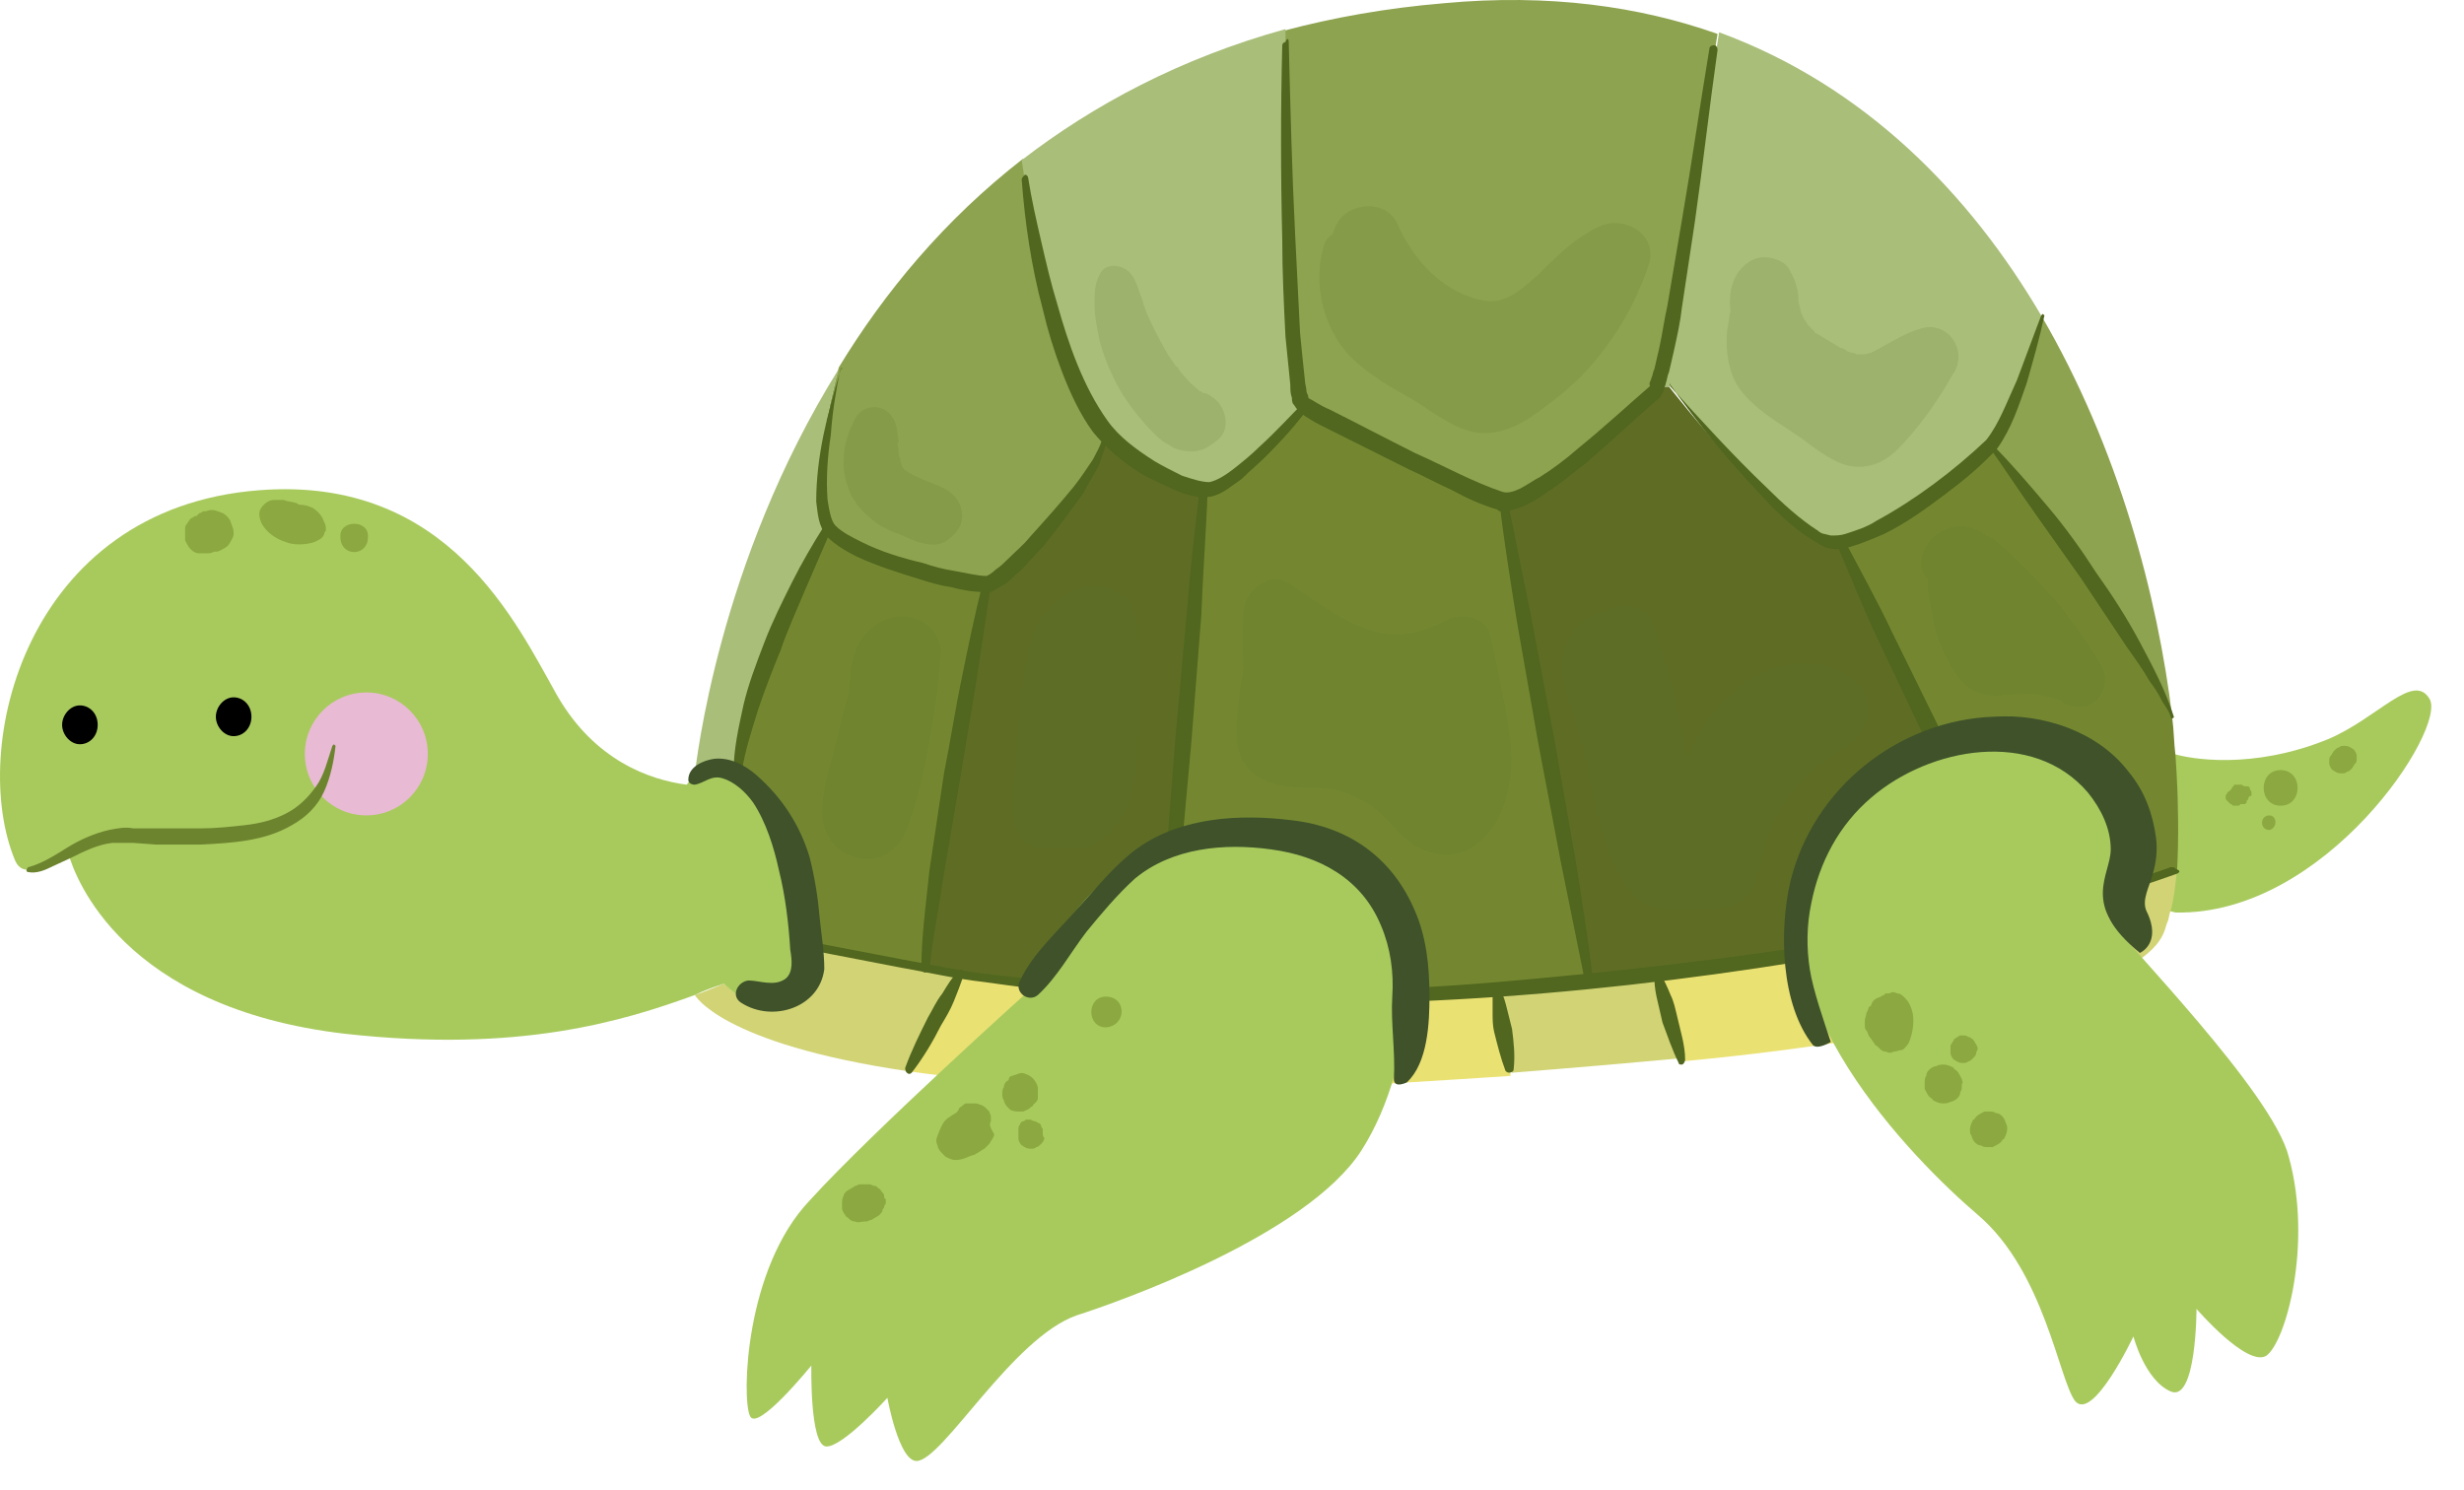 <svg width="43" height="26" viewBox="0 0 43 26" fill="none" xmlns="http://www.w3.org/2000/svg">
<path d="M42.399 12.199C42.709 12.707 40.591 15.983 37.965 15.927L37.852 15.899C37.908 15.701 37.937 15.447 37.965 15.164C38.021 14.628 38.021 13.95 37.937 13.159C38.219 13.244 39.292 13.442 40.619 12.905C41.495 12.538 42.116 11.719 42.399 12.199Z" fill="#A8CA5D"/>
<path d="M36.073 15.729L36.864 17C36.412 17.226 35.734 17.452 34.718 17.677L34.266 16.124C34.576 16.068 34.887 15.983 35.169 15.927C35.508 15.87 35.819 15.814 36.073 15.729Z" fill="#EAE173"/>
<path d="M32.458 18.017L32.486 18.129C31.611 18.271 30.566 18.412 29.352 18.525L28.928 17.056V17C30.001 16.887 30.99 16.746 31.865 16.605L32.458 18.017Z" fill="#EAE173"/>
<path d="M26.359 18.666V18.779C25.031 18.864 23.845 18.948 22.772 18.977L22.659 17.452V17.423C23.732 17.423 24.89 17.367 26.133 17.282V17.311L26.359 18.666Z" fill="#EAE173"/>
<path d="M19.778 17.311L19.581 18.977C18.027 18.948 16.813 18.836 15.825 18.694L16.729 17C17.576 17.113 18.592 17.254 19.778 17.311Z" fill="#EAE173"/>
<path d="M37.993 15.164C37.965 15.447 37.937 15.701 37.88 15.898C37.852 15.955 37.852 16.04 37.824 16.096C37.767 16.209 37.796 16.576 36.892 17L36.101 15.729C37.372 15.418 37.993 15.164 37.993 15.164Z" fill="#D1D375"/>
<path d="M34.294 16.125L34.746 17.678C34.124 17.819 33.39 17.96 32.487 18.101L32.458 17.988L31.837 16.548C32.769 16.435 33.588 16.294 34.294 16.125Z" fill="#D1D375"/>
<path d="M26.358 18.666L26.132 17.282V17.254C26.302 17.226 26.471 17.226 26.641 17.198C27.008 17.169 27.375 17.141 27.742 17.085C28.137 17.028 28.533 17 28.928 16.943V17L29.352 18.468C28.448 18.553 27.46 18.638 26.387 18.723L26.358 18.666Z" fill="#D1D375"/>
<path d="M22.659 17.424L22.772 18.948C21.586 18.977 20.541 19.005 19.609 18.977L19.806 17.311C19.976 17.311 20.145 17.339 20.343 17.339C21.021 17.395 21.811 17.395 22.659 17.424Z" fill="#D1D375"/>
<path d="M16.136 16.915C16.333 16.944 16.531 16.972 16.729 17L15.825 18.694C12.577 18.214 12.126 17.367 12.126 17.367C12.295 17.311 12.493 17.226 12.634 17.169C12.634 17.169 13.312 17.875 14.018 17.424C14.159 17.339 14.187 16.972 14.13 16.492C14.13 16.492 14.836 16.689 16.136 16.915Z" fill="#D1D375"/>
<path d="M32.147 9.488C32.147 9.488 34.717 14.966 35.197 15.927C34.915 15.983 34.633 16.039 34.294 16.124C33.588 16.265 32.769 16.407 31.837 16.548C30.961 16.689 30.001 16.83 28.9 16.943C28.533 17 28.137 17.028 27.714 17.084C27.29 14.543 26.217 8.697 26.217 8.697C26.725 8.838 28.646 6.946 28.9 6.777L28.928 6.749H29.126C29.126 6.749 31.187 9.375 31.922 9.488C31.978 9.488 32.063 9.488 32.147 9.488Z" fill="#5F6D24"/>
<path d="M20.287 17.339C20.117 17.339 19.948 17.311 19.75 17.311C18.564 17.226 17.547 17.113 16.729 17C16.503 16.972 16.305 16.943 16.136 16.915C16.136 15.87 17.209 10.194 17.209 10.194C17.519 10.138 19.383 8.104 19.242 7.54C19.637 8.02 20.541 8.584 21.021 8.556C21.021 8.556 20.4 15.899 20.315 17.311L20.287 17.339Z" fill="#5F6D24"/>
<path d="M37.965 13.187C38.022 13.978 38.022 14.656 37.993 15.192C37.993 15.192 37.4 15.418 36.073 15.757C35.819 15.814 35.508 15.898 35.198 15.955C34.718 14.966 32.148 9.516 32.148 9.516C32.938 9.403 34.407 8.217 34.746 7.793C34.746 7.793 36.92 10.448 37.88 12.425C37.909 12.453 37.909 12.509 37.909 12.538C37.937 12.735 37.937 12.961 37.965 13.187Z" fill="#748730"/>
<path d="M27.742 17.113C27.375 17.141 27.008 17.198 26.641 17.226C26.471 17.254 26.302 17.254 26.132 17.282C24.89 17.367 23.732 17.424 22.659 17.424C21.812 17.424 21.021 17.395 20.287 17.367V17.311C20.371 15.899 20.993 8.556 20.993 8.556C21.529 8.556 22.744 7.06 22.744 7.06C23.082 7.285 25.709 8.613 26.217 8.726C26.245 8.726 27.318 14.571 27.742 17.113Z" fill="#748730"/>
<path d="M14.441 9.234C14.837 9.742 16.898 10.251 17.209 10.194C17.209 10.194 16.136 15.899 16.136 16.915C14.837 16.689 14.131 16.491 14.131 16.491C14.018 15.701 13.707 14.599 13.227 13.893C13.086 13.696 12.973 13.555 12.86 13.47C12.973 11.917 14.441 9.234 14.441 9.234Z" fill="#748730"/>
<path d="M37.908 12.51C37.908 12.482 37.88 12.425 37.88 12.397C36.92 10.42 34.745 7.766 34.745 7.766C35.141 7.314 35.621 5.506 35.621 5.506C36.976 7.822 37.654 10.42 37.908 12.51Z" fill="#8DA34F"/>
<path d="M29.973 0.592C29.691 2.259 29.183 6.353 28.928 6.777L28.9 6.805C28.674 7.003 26.726 8.867 26.217 8.726C25.709 8.613 23.055 7.285 22.744 7.059C22.433 6.833 22.405 0.705 22.405 0.536C23.252 0.31 24.184 0.141 25.201 0.056C27.036 -0.114 28.618 0.112 29.973 0.592Z" fill="#8DA34F"/>
<path d="M19.242 7.511C19.412 8.104 17.548 10.109 17.209 10.166C16.898 10.222 14.837 9.714 14.441 9.206C14.046 8.726 14.583 6.579 14.639 6.41C15.43 5.111 16.475 3.84 17.858 2.767C17.858 2.908 18.254 6.269 19.242 7.511Z" fill="#8DA34F"/>
<path d="M35.621 5.506C35.621 5.506 35.113 7.314 34.745 7.766C34.407 8.161 32.938 9.375 32.147 9.488C32.063 9.488 32.006 9.488 31.95 9.488C31.215 9.375 29.154 6.749 29.154 6.749H28.956C29.21 6.325 29.719 2.259 30.001 0.564C32.543 1.496 34.378 3.388 35.621 5.506Z" fill="#A9BE79"/>
<path d="M22.433 0.508C22.433 0.677 22.461 6.805 22.772 7.031C22.772 7.031 21.558 8.5 21.021 8.528C20.541 8.528 19.637 7.991 19.242 7.511C18.254 6.297 17.858 2.908 17.83 2.795C19.073 1.835 20.598 1.016 22.433 0.508Z" fill="#A9BE79"/>
<path d="M14.441 9.234C14.441 9.234 12.973 11.916 12.86 13.47C12.521 13.216 12.267 13.357 12.126 13.498C12.154 13.329 12.521 9.827 14.639 6.438C14.582 6.579 14.046 8.725 14.441 9.234Z" fill="#A9BE79"/>
<path d="M14.13 16.491C14.187 16.971 14.159 17.338 14.018 17.423C13.283 17.875 12.634 17.169 12.634 17.169C12.464 17.226 12.295 17.282 12.126 17.367C10.883 17.819 9.076 18.383 6.026 18.044C2.129 17.593 1.31 15.305 1.197 14.91C0.745 15.136 0.406 15.334 0.265 15.023C-0.554 13.074 0.434 8.867 4.529 8.556C7.833 8.302 9.019 10.9 9.725 12.142C10.375 13.272 11.335 13.611 11.984 13.696C11.984 13.696 12.041 13.611 12.126 13.526C12.267 13.385 12.521 13.244 12.86 13.498C12.973 13.583 13.114 13.724 13.227 13.921C13.707 14.599 14.046 15.701 14.13 16.491Z" fill="#A8CA5D"/>
<path d="M37.993 15.249C36.101 15.927 34.125 16.322 32.148 16.661C30.171 17 28.194 17.254 26.189 17.395C24.184 17.536 22.179 17.564 20.174 17.451C19.186 17.395 18.169 17.282 17.181 17.141C16.672 17.084 16.192 16.971 15.712 16.887L14.244 16.604C14.216 16.604 14.187 16.548 14.187 16.52C14.187 16.491 14.216 16.463 14.272 16.463L15.741 16.745C16.221 16.83 16.729 16.943 17.209 17C18.197 17.113 19.186 17.197 20.174 17.254C22.151 17.338 24.156 17.31 26.133 17.141C28.11 16.971 30.115 16.745 32.063 16.435C33.051 16.294 34.04 16.096 35 15.898C35.96 15.7 36.949 15.475 37.88 15.136C37.909 15.136 37.965 15.136 37.965 15.164C38.05 15.192 38.05 15.22 37.993 15.249Z" fill="#51661E"/>
<path d="M16.814 17.028C16.757 17.198 16.701 17.339 16.644 17.48C16.588 17.621 16.503 17.762 16.418 17.904C16.277 18.186 16.108 18.468 15.91 18.723C15.882 18.751 15.853 18.751 15.825 18.723C15.797 18.694 15.797 18.666 15.797 18.638C15.91 18.327 16.051 18.045 16.192 17.762C16.277 17.621 16.334 17.48 16.446 17.339C16.531 17.198 16.616 17.056 16.729 16.944C16.757 16.915 16.785 16.915 16.814 16.944C16.814 16.972 16.814 17 16.814 17.028Z" fill="#51661E"/>
<path d="M19.835 17.338C19.863 17.48 19.835 17.621 19.835 17.762C19.835 17.903 19.807 18.044 19.807 18.186C19.779 18.327 19.779 18.468 19.75 18.609C19.722 18.75 19.694 18.892 19.637 19.005C19.609 19.033 19.581 19.061 19.553 19.033C19.524 19.033 19.524 19.005 19.524 18.977V18.948C19.524 18.807 19.524 18.666 19.524 18.525C19.524 18.383 19.553 18.242 19.553 18.101C19.581 17.96 19.581 17.819 19.609 17.677C19.637 17.536 19.666 17.395 19.722 17.282C19.722 17.254 19.779 17.226 19.807 17.226C19.807 17.282 19.835 17.31 19.835 17.338Z" fill="#51661E"/>
<path d="M22.744 17.423C22.772 17.536 22.8 17.677 22.828 17.819C22.857 17.96 22.857 18.073 22.857 18.214C22.857 18.468 22.885 18.722 22.828 19.005C22.828 19.033 22.8 19.061 22.744 19.061C22.715 19.061 22.687 19.033 22.687 19.005C22.603 18.75 22.574 18.496 22.574 18.242C22.574 18.101 22.574 17.988 22.574 17.847C22.574 17.706 22.574 17.593 22.603 17.451C22.603 17.423 22.659 17.395 22.687 17.395C22.715 17.367 22.715 17.395 22.744 17.423Z" fill="#51661E"/>
<path d="M26.189 17.282C26.246 17.395 26.274 17.508 26.302 17.621C26.33 17.734 26.359 17.847 26.387 17.96C26.415 18.186 26.443 18.412 26.415 18.666C26.415 18.694 26.387 18.722 26.33 18.722C26.302 18.722 26.274 18.694 26.274 18.694C26.189 18.468 26.133 18.242 26.076 18.016C26.048 17.903 26.048 17.79 26.048 17.677C26.048 17.564 26.048 17.452 26.048 17.31C26.048 17.282 26.076 17.254 26.133 17.254C26.161 17.226 26.189 17.254 26.189 17.282Z" fill="#51661E"/>
<path d="M28.985 17C29.041 17.113 29.098 17.226 29.154 17.367C29.211 17.48 29.239 17.621 29.267 17.734C29.324 17.988 29.408 18.242 29.408 18.496C29.408 18.525 29.38 18.581 29.352 18.581C29.324 18.581 29.295 18.581 29.295 18.553C29.183 18.327 29.098 18.073 29.013 17.847C28.985 17.734 28.956 17.593 28.928 17.48C28.9 17.367 28.872 17.226 28.872 17.084C28.872 17.056 28.9 17 28.928 17C28.956 16.971 28.956 16.971 28.985 17Z" fill="#51661E"/>
<path d="M31.865 16.463C31.95 16.576 32.006 16.689 32.091 16.83C32.148 16.943 32.204 17.085 32.261 17.198C32.373 17.452 32.458 17.706 32.515 17.988C32.515 18.017 32.486 18.073 32.458 18.073C32.43 18.073 32.402 18.073 32.402 18.045C32.232 17.819 32.119 17.565 32.006 17.311C31.95 17.198 31.893 17.056 31.865 16.915C31.809 16.774 31.78 16.661 31.752 16.52C31.752 16.491 31.78 16.435 31.809 16.435C31.837 16.435 31.837 16.435 31.865 16.463Z" fill="#51661E"/>
<path d="M34.35 16.124C34.407 16.237 34.463 16.35 34.52 16.491C34.576 16.605 34.605 16.746 34.633 16.887C34.689 17.141 34.774 17.395 34.774 17.678V17.706C34.774 17.734 34.718 17.762 34.689 17.762C34.661 17.762 34.633 17.734 34.633 17.706V17.734C34.492 17.48 34.407 17.226 34.35 16.972C34.322 16.83 34.294 16.718 34.266 16.576C34.237 16.435 34.209 16.322 34.209 16.181V16.153C34.209 16.124 34.266 16.096 34.294 16.096C34.35 16.096 34.35 16.096 34.35 16.124Z" fill="#51661E"/>
<path d="M36.129 15.701C36.214 15.785 36.299 15.898 36.383 15.983C36.468 16.068 36.525 16.181 36.609 16.294C36.751 16.52 36.864 16.717 36.948 16.971C36.948 17 36.948 17.056 36.892 17.056C36.864 17.056 36.835 17.056 36.807 17.028C36.638 16.858 36.468 16.633 36.355 16.435C36.299 16.322 36.214 16.209 36.158 16.096C36.101 15.983 36.045 15.87 36.016 15.757C36.016 15.729 36.016 15.672 36.073 15.672C36.101 15.672 36.101 15.672 36.129 15.701Z" fill="#51661E"/>
<path d="M22.49 0.734C22.518 1.863 22.546 2.993 22.603 4.122C22.631 4.687 22.659 5.252 22.688 5.817C22.716 6.099 22.744 6.382 22.772 6.636C22.772 6.692 22.8 6.777 22.8 6.833C22.8 6.862 22.829 6.89 22.829 6.918C22.829 6.946 22.857 6.975 22.829 6.946C22.942 7.003 23.055 7.088 23.196 7.144C23.704 7.398 24.184 7.652 24.693 7.907C25.201 8.132 25.709 8.415 26.218 8.584C26.302 8.613 26.415 8.584 26.528 8.528C26.641 8.471 26.754 8.387 26.867 8.33C27.093 8.189 27.319 8.02 27.545 7.822C27.997 7.455 28.392 7.088 28.816 6.72C28.759 6.777 28.816 6.72 28.787 6.72V6.692C28.787 6.664 28.816 6.636 28.816 6.608C28.844 6.551 28.844 6.495 28.872 6.438L28.957 6.071C29.013 5.817 29.041 5.591 29.098 5.337L29.352 3.84C29.522 2.852 29.663 1.863 29.832 0.847C29.832 0.818 29.86 0.79 29.917 0.79C29.945 0.79 29.973 0.818 29.973 0.875C29.832 1.863 29.719 2.88 29.578 3.868L29.352 5.365C29.324 5.619 29.267 5.873 29.211 6.127C29.183 6.24 29.154 6.382 29.126 6.495C29.098 6.551 29.098 6.608 29.07 6.692C29.07 6.72 29.041 6.749 29.041 6.805L29.013 6.862C28.985 6.89 29.013 6.89 28.957 6.946C28.533 7.314 28.11 7.709 27.686 8.076C27.46 8.245 27.234 8.443 27.008 8.584C26.895 8.669 26.754 8.754 26.641 8.81C26.585 8.838 26.5 8.867 26.415 8.895C26.387 8.895 26.331 8.923 26.274 8.923C26.246 8.923 26.218 8.923 26.189 8.923C26.161 8.923 26.161 8.923 26.133 8.895C25.85 8.81 25.596 8.697 25.342 8.556C25.088 8.443 24.834 8.302 24.58 8.189C24.071 7.935 23.563 7.681 23.055 7.426C22.942 7.37 22.8 7.285 22.688 7.201C22.603 7.116 22.603 7.088 22.575 7.059C22.546 7.031 22.546 6.975 22.546 6.946C22.518 6.862 22.518 6.805 22.518 6.72C22.49 6.438 22.462 6.156 22.433 5.873C22.405 5.308 22.377 4.744 22.377 4.179C22.349 3.049 22.349 1.92 22.377 0.79C22.377 0.762 22.405 0.734 22.433 0.734C22.462 0.649 22.49 0.677 22.49 0.734Z" fill="#51661E"/>
<path d="M29.154 6.749C29.691 7.342 30.256 7.963 30.82 8.5C31.103 8.782 31.413 9.064 31.724 9.262C31.752 9.29 31.809 9.319 31.837 9.319L31.95 9.347C32.035 9.347 32.12 9.347 32.204 9.319C32.374 9.262 32.571 9.206 32.741 9.093C33.419 8.726 34.096 8.217 34.661 7.681C34.887 7.398 35.028 7.003 35.198 6.636C35.339 6.269 35.48 5.873 35.621 5.506L35.65 5.478L35.678 5.506C35.593 5.902 35.48 6.297 35.367 6.692C35.226 7.088 35.113 7.455 34.859 7.822C34.576 8.133 34.266 8.387 33.927 8.641C33.588 8.895 33.277 9.121 32.882 9.319C32.684 9.403 32.487 9.488 32.289 9.545C32.176 9.573 32.063 9.601 31.95 9.573C31.894 9.573 31.837 9.545 31.781 9.516C31.724 9.488 31.696 9.46 31.64 9.432C31.272 9.206 30.99 8.923 30.707 8.613C30.143 8.02 29.634 7.398 29.154 6.721V6.692C29.126 6.721 29.154 6.721 29.154 6.749Z" fill="#51661E"/>
<path d="M17.943 3.106C18 3.473 18.084 3.84 18.169 4.207C18.254 4.574 18.338 4.941 18.451 5.309C18.649 6.014 18.903 6.749 19.327 7.342C19.525 7.624 19.835 7.85 20.146 8.048C20.287 8.132 20.456 8.217 20.626 8.302C20.795 8.358 20.965 8.415 21.106 8.415C21.247 8.387 21.417 8.274 21.558 8.161C21.699 8.048 21.84 7.935 21.982 7.794C22.264 7.539 22.518 7.257 22.772 7.003C22.8 6.975 22.829 6.975 22.857 7.003C22.885 7.031 22.885 7.059 22.857 7.088C22.631 7.398 22.377 7.681 22.094 7.963C21.953 8.104 21.812 8.217 21.671 8.358C21.501 8.471 21.36 8.613 21.134 8.669C20.88 8.697 20.711 8.641 20.513 8.556C20.315 8.471 20.146 8.387 19.976 8.302C19.638 8.104 19.327 7.85 19.073 7.539C18.847 7.229 18.677 6.862 18.536 6.495C18.395 6.127 18.282 5.76 18.197 5.393C18 4.659 17.887 3.897 17.83 3.134C17.83 3.106 17.858 3.078 17.887 3.049C17.915 3.049 17.943 3.078 17.943 3.106Z" fill="#51661E"/>
<path d="M14.668 6.438C14.583 6.834 14.526 7.201 14.498 7.596C14.442 7.963 14.413 8.359 14.442 8.726C14.47 8.895 14.498 9.093 14.583 9.178C14.696 9.291 14.865 9.375 15.035 9.46C15.373 9.629 15.741 9.742 16.108 9.827C16.277 9.884 16.475 9.94 16.672 9.968C16.842 9.997 17.068 10.053 17.209 10.053C17.237 10.053 17.322 9.997 17.378 9.94C17.463 9.884 17.52 9.827 17.576 9.771C17.717 9.629 17.859 9.516 17.971 9.375C18.226 9.093 18.48 8.81 18.734 8.5C18.847 8.359 18.96 8.189 19.073 8.02C19.158 7.85 19.271 7.681 19.242 7.511C19.242 7.511 19.242 7.483 19.271 7.483C19.271 7.483 19.299 7.483 19.299 7.511C19.355 7.709 19.242 7.907 19.186 8.104C19.101 8.274 18.988 8.443 18.903 8.613C18.677 8.923 18.452 9.234 18.198 9.545C18.056 9.686 17.943 9.827 17.802 9.968C17.717 10.025 17.661 10.11 17.576 10.166C17.548 10.194 17.491 10.223 17.435 10.251C17.407 10.279 17.378 10.279 17.35 10.307C17.294 10.335 17.265 10.335 17.237 10.335C17.011 10.335 16.814 10.307 16.616 10.251C16.418 10.223 16.221 10.166 16.051 10.11C15.684 9.997 15.317 9.884 14.95 9.714C14.78 9.629 14.583 9.516 14.442 9.375C14.272 9.178 14.272 8.952 14.244 8.754C14.244 7.963 14.442 7.201 14.668 6.467C14.668 6.438 14.668 6.438 14.696 6.438C14.724 6.438 14.668 6.41 14.668 6.438Z" fill="#51661E"/>
<path d="M17.294 10.194C17.209 10.759 17.124 11.324 17.039 11.889L16.757 13.583L16.474 15.249C16.39 15.814 16.277 16.379 16.22 16.915C16.22 16.943 16.192 16.972 16.136 16.972C16.107 16.972 16.079 16.943 16.079 16.915C16.079 16.322 16.164 15.757 16.22 15.193C16.305 14.628 16.39 14.063 16.474 13.498C16.587 12.933 16.672 12.369 16.785 11.832C16.898 11.267 17.011 10.731 17.152 10.166C17.152 10.138 17.209 10.109 17.237 10.109C17.265 10.109 17.294 10.166 17.294 10.194Z" fill="#51661E"/>
<path d="M21.078 8.528C21.049 9.262 20.993 9.996 20.965 10.73L20.795 12.905L20.597 15.079C20.541 15.813 20.456 16.548 20.372 17.254C20.372 17.282 20.343 17.31 20.287 17.31C20.259 17.31 20.23 17.282 20.23 17.254C20.259 16.52 20.315 15.785 20.343 15.051L20.513 12.877L20.71 10.702C20.767 9.968 20.852 9.234 20.936 8.528C20.936 8.499 20.965 8.471 21.021 8.471C21.049 8.471 21.078 8.499 21.078 8.528Z" fill="#51661E"/>
<path d="M26.302 8.697C26.443 9.403 26.584 10.081 26.725 10.787L27.121 12.877L27.488 14.966C27.601 15.672 27.714 16.378 27.799 17.084C27.799 17.113 27.77 17.169 27.742 17.169C27.714 17.169 27.686 17.141 27.657 17.113C27.516 16.407 27.375 15.729 27.234 15.023L26.838 12.933L26.471 10.843C26.358 10.137 26.245 9.431 26.161 8.725C26.161 8.697 26.189 8.641 26.217 8.641C26.274 8.641 26.302 8.669 26.302 8.697Z" fill="#51661E"/>
<path d="M32.204 9.46C32.487 9.996 32.769 10.505 33.023 11.041L33.814 12.651C34.068 13.188 34.322 13.724 34.548 14.261C34.802 14.797 35.028 15.362 35.254 15.899C35.282 15.927 35.254 15.983 35.226 15.983C35.198 15.983 35.169 15.983 35.141 15.955C34.859 15.418 34.577 14.91 34.322 14.374C34.068 13.837 33.814 13.3 33.532 12.764L32.769 11.154C32.515 10.618 32.289 10.053 32.063 9.516C32.035 9.488 32.063 9.432 32.091 9.432C32.148 9.432 32.176 9.432 32.204 9.46Z" fill="#51661E"/>
<path d="M14.498 9.262L14.046 10.307C13.905 10.646 13.735 11.013 13.622 11.352C13.481 11.691 13.34 12.058 13.227 12.396C13.114 12.764 13.001 13.102 12.945 13.47C12.945 13.498 12.916 13.526 12.86 13.526C12.832 13.526 12.803 13.498 12.803 13.47C12.803 13.074 12.888 12.707 12.973 12.312C13.058 11.945 13.199 11.578 13.34 11.21C13.481 10.843 13.651 10.504 13.82 10.166C13.99 9.827 14.187 9.488 14.385 9.177C14.413 9.149 14.441 9.149 14.47 9.149C14.498 9.177 14.498 9.234 14.498 9.262Z" fill="#51661E"/>
<path d="M34.774 7.766C35.113 8.104 35.423 8.472 35.734 8.839C36.045 9.206 36.327 9.601 36.581 9.996C36.864 10.392 37.118 10.787 37.344 11.211C37.57 11.634 37.795 12.058 37.937 12.51C37.937 12.51 37.937 12.538 37.908 12.538C37.908 12.538 37.88 12.538 37.88 12.51C37.852 12.397 37.767 12.312 37.711 12.199C37.654 12.086 37.598 12.002 37.513 11.889C37.4 11.691 37.259 11.493 37.118 11.296L36.327 10.109L35.508 8.952C35.226 8.556 34.971 8.161 34.689 7.766V7.737C34.746 7.737 34.746 7.737 34.774 7.766Z" fill="#51661E"/>
<path d="M7.466 13.159C7.466 12.566 6.986 12.086 6.393 12.086C5.8 12.086 5.32 12.566 5.32 13.159C5.32 13.752 5.8 14.232 6.393 14.232C6.986 14.232 7.466 13.752 7.466 13.159Z" fill="#E8BAD3"/>
<path d="M1.705 12.651C1.705 12.849 1.564 12.99 1.394 12.99C1.225 12.99 1.084 12.82 1.084 12.651C1.084 12.481 1.225 12.312 1.394 12.312C1.564 12.312 1.705 12.453 1.705 12.651Z" fill="black"/>
<path d="M4.388 12.51C4.388 12.707 4.247 12.849 4.077 12.849C3.908 12.849 3.767 12.679 3.767 12.51C3.767 12.34 3.908 12.171 4.077 12.171C4.247 12.171 4.388 12.312 4.388 12.51Z" fill="black"/>
<path d="M17.999 17.254C17.999 17.254 15.232 19.739 14.13 20.953C13.001 22.139 12.944 24.398 13.086 24.709C13.199 25.02 14.159 23.834 14.159 23.834C14.159 23.834 14.13 25.217 14.413 25.246C14.695 25.274 15.486 24.398 15.486 24.398C15.486 24.398 15.684 25.5 15.994 25.5C16.446 25.5 17.66 23.354 18.79 22.958C19.496 22.732 22.8 21.575 23.76 20.078C24.721 18.581 25.059 15.644 23.28 14.882C21.784 14.176 19.242 14.204 17.999 17.254Z" fill="#A8CA5D"/>
<path d="M36.158 13.046C35.028 12.482 32.543 12.679 31.583 15.051C30.623 17.424 33.362 20.219 34.52 21.208C35.678 22.196 35.932 24.088 36.214 24.455C36.525 24.822 37.231 23.326 37.231 23.326C37.231 23.326 37.428 24.088 37.88 24.286C38.332 24.483 38.332 22.846 38.332 22.846C38.332 22.846 39.208 23.862 39.547 23.665C39.885 23.439 40.365 21.716 39.942 20.191C39.66 19.061 37.061 16.435 36.807 16.04C36.581 15.644 37.061 15.334 37.061 14.797C37.118 13.837 36.468 13.216 36.158 13.046Z" fill="#A8CA5D"/>
<path d="M0.491 15.136C0.717 15.079 0.943 14.938 1.168 14.797C1.394 14.656 1.649 14.543 1.903 14.486C2.044 14.458 2.185 14.43 2.326 14.458H2.722C2.976 14.458 3.23 14.458 3.512 14.458C3.767 14.458 4.021 14.43 4.275 14.402C4.529 14.373 4.755 14.317 4.981 14.204C5.207 14.091 5.376 13.922 5.517 13.724C5.659 13.526 5.715 13.272 5.8 13.018L5.828 12.99L5.856 13.018C5.828 13.272 5.772 13.555 5.659 13.809C5.546 14.063 5.348 14.261 5.094 14.402C4.614 14.684 4.049 14.712 3.512 14.741C3.258 14.741 2.976 14.741 2.722 14.741L2.326 14.712C2.185 14.712 2.1 14.712 1.959 14.712C1.705 14.741 1.479 14.854 1.253 14.966L0.886 15.136C0.773 15.193 0.632 15.249 0.491 15.221C0.462 15.221 0.462 15.193 0.462 15.193C0.462 15.164 0.491 15.136 0.491 15.136Z" fill="#6D842F"/>
<path d="M14.3 15.983C14.272 15.644 14.215 15.305 14.13 14.966C13.961 14.402 13.65 13.922 13.198 13.526C13.001 13.357 12.747 13.216 12.464 13.244C12.267 13.272 12.012 13.385 12.012 13.611C12.012 13.667 12.069 13.696 12.125 13.696C12.295 13.667 12.408 13.526 12.605 13.583C12.803 13.639 13.001 13.809 13.142 14.006C13.368 14.345 13.509 14.797 13.594 15.192C13.707 15.644 13.763 16.124 13.791 16.576C13.82 16.746 13.848 16.971 13.707 17.084C13.509 17.226 13.255 17.113 13.057 17.113C12.86 17.141 12.747 17.395 12.944 17.508C13.481 17.847 14.3 17.593 14.385 16.915C14.385 16.604 14.328 16.265 14.3 15.983Z" fill="#3F522A"/>
<path d="M24.692 15.898C24.297 14.966 23.534 14.43 22.546 14.317C21.642 14.204 20.625 14.26 19.863 14.797C19.468 15.079 19.157 15.475 18.818 15.842C18.479 16.237 18.027 16.633 17.802 17.113C17.689 17.31 17.943 17.508 18.112 17.367C18.451 17.056 18.677 16.633 18.959 16.265C19.213 15.955 19.496 15.616 19.807 15.334C20.456 14.797 21.36 14.712 22.179 14.825C23.026 14.938 23.76 15.334 24.099 16.152C24.268 16.548 24.325 16.971 24.297 17.395C24.268 17.847 24.353 18.355 24.325 18.835C24.325 19.005 24.551 18.892 24.551 18.892C24.918 18.553 24.946 17.847 24.946 17.395C24.946 16.858 24.89 16.35 24.692 15.898Z" fill="#3F522A"/>
<path d="M37.626 14.627C37.57 14.204 37.428 13.809 37.146 13.47C36.609 12.764 35.649 12.453 34.802 12.509C33.136 12.566 31.639 13.752 31.244 15.39C31.046 16.237 31.075 17.536 31.639 18.242C31.724 18.327 31.95 18.186 31.95 18.186C31.837 17.847 31.639 17.282 31.583 16.915C31.526 16.548 31.526 16.152 31.611 15.757C31.752 15.051 32.091 14.402 32.656 13.921C33.672 13.046 35.48 12.707 36.44 13.837C36.666 14.119 36.835 14.458 36.835 14.825C36.835 15.277 36.299 15.785 37.344 16.632C37.344 16.632 37.739 16.463 37.457 15.898C37.372 15.7 37.513 15.475 37.57 15.249C37.626 15.051 37.654 14.853 37.626 14.627Z" fill="#3F522A"/>
<path d="M4.049 9.177C4.049 9.149 4.021 9.121 4.021 9.092C3.992 9.036 3.936 8.98 3.879 8.951C3.851 8.951 3.823 8.923 3.795 8.923C3.738 8.895 3.653 8.895 3.597 8.923H3.569C3.54 8.923 3.54 8.923 3.512 8.951C3.484 8.951 3.484 8.951 3.456 8.98L3.427 9.008C3.427 9.008 3.427 9.008 3.399 9.008C3.371 9.036 3.343 9.036 3.315 9.064L3.258 9.149C3.23 9.177 3.23 9.205 3.23 9.234C3.23 9.262 3.23 9.262 3.23 9.29C3.23 9.347 3.23 9.375 3.23 9.431C3.258 9.488 3.286 9.544 3.315 9.573L3.343 9.601C3.371 9.629 3.427 9.657 3.456 9.657C3.484 9.657 3.484 9.657 3.512 9.657C3.54 9.657 3.54 9.657 3.569 9.657C3.569 9.657 3.569 9.657 3.597 9.657H3.625C3.653 9.657 3.682 9.657 3.738 9.629H3.766C3.823 9.629 3.851 9.601 3.908 9.573C3.964 9.544 3.992 9.516 4.021 9.46C4.049 9.403 4.077 9.375 4.077 9.318C4.077 9.29 4.077 9.234 4.049 9.177Z" fill="#8CA840"/>
<path d="M5.659 9.121C5.63 9.008 5.546 8.923 5.461 8.867C5.405 8.839 5.32 8.81 5.235 8.81C5.207 8.81 5.179 8.782 5.179 8.782C5.094 8.754 5.009 8.754 4.953 8.726C4.896 8.726 4.84 8.726 4.783 8.726C4.699 8.726 4.614 8.782 4.557 8.867C4.501 8.951 4.529 9.036 4.557 9.121C4.642 9.29 4.811 9.403 4.981 9.46C5.122 9.516 5.32 9.516 5.489 9.46C5.546 9.432 5.63 9.403 5.659 9.319C5.659 9.29 5.687 9.262 5.687 9.262C5.687 9.206 5.687 9.149 5.659 9.121Z" fill="#8CA840"/>
<path d="M5.941 9.375V9.403C5.969 9.714 6.393 9.714 6.421 9.403V9.375C6.449 9.064 5.913 9.064 5.941 9.375Z" fill="#8CA840"/>
<path d="M17.293 19.569C17.293 19.541 17.293 19.485 17.293 19.485C17.293 19.456 17.265 19.428 17.265 19.4L17.237 19.372L17.209 19.343C17.152 19.287 17.124 19.287 17.039 19.259C17.011 19.259 16.983 19.259 16.954 19.259C16.926 19.259 16.87 19.259 16.87 19.259C16.841 19.259 16.841 19.259 16.813 19.287C16.813 19.287 16.785 19.287 16.785 19.315C16.757 19.315 16.729 19.343 16.729 19.372C16.7 19.4 16.7 19.428 16.672 19.428C16.644 19.456 16.616 19.456 16.587 19.485C16.531 19.513 16.474 19.569 16.446 19.626C16.418 19.682 16.39 19.739 16.361 19.824C16.333 19.88 16.333 19.936 16.361 19.993C16.361 20.021 16.39 20.078 16.418 20.106C16.446 20.134 16.474 20.163 16.503 20.191C16.559 20.219 16.616 20.247 16.672 20.247C16.757 20.247 16.841 20.219 16.898 20.191C16.954 20.163 17.011 20.163 17.039 20.134C17.096 20.106 17.124 20.078 17.18 20.049C17.209 20.021 17.237 19.993 17.265 19.965C17.293 19.908 17.35 19.852 17.35 19.795C17.265 19.654 17.265 19.626 17.293 19.569C17.293 19.598 17.293 19.598 17.293 19.569Z" fill="#8CA840"/>
<path d="M18.112 18.977C18.084 18.864 17.999 18.779 17.915 18.751C17.858 18.722 17.802 18.722 17.745 18.751L17.66 18.779C17.632 18.779 17.604 18.807 17.604 18.835C17.604 18.835 17.604 18.864 17.576 18.864C17.547 18.892 17.519 18.92 17.519 18.977C17.491 19.005 17.491 19.061 17.491 19.09C17.491 19.118 17.491 19.174 17.519 19.203C17.519 19.231 17.547 19.287 17.576 19.316C17.604 19.344 17.604 19.344 17.632 19.372C17.689 19.4 17.745 19.4 17.773 19.4C17.802 19.4 17.83 19.4 17.858 19.4C17.915 19.372 17.943 19.372 17.999 19.316C17.999 19.316 18.027 19.316 18.027 19.287C18.056 19.259 18.056 19.259 18.084 19.231C18.112 19.203 18.112 19.174 18.112 19.146C18.112 19.09 18.112 19.033 18.112 18.977Z" fill="#8CA840"/>
<path d="M18.197 19.767C18.197 19.739 18.197 19.739 18.197 19.711C18.197 19.683 18.169 19.683 18.169 19.654C18.169 19.626 18.141 19.598 18.112 19.598C18.112 19.598 18.084 19.57 18.056 19.57C18.028 19.57 18 19.541 17.971 19.541C17.943 19.541 17.943 19.541 17.915 19.541C17.887 19.541 17.887 19.57 17.858 19.57C17.83 19.57 17.802 19.598 17.802 19.626C17.773 19.654 17.773 19.683 17.773 19.711C17.773 19.739 17.773 19.739 17.773 19.767C17.773 19.796 17.773 19.852 17.773 19.88C17.773 19.909 17.802 19.965 17.83 19.993C17.858 19.993 17.858 20.022 17.887 20.022C17.915 20.05 17.971 20.05 18 20.05C18.028 20.05 18.056 20.05 18.084 20.022C18.112 20.022 18.141 19.993 18.169 19.965C18.197 19.937 18.225 19.909 18.225 19.852C18.197 19.852 18.197 19.796 18.197 19.767Z" fill="#8CA840"/>
<path d="M19.299 17.395C18.96 17.395 18.96 17.932 19.299 17.932C19.666 17.903 19.666 17.395 19.299 17.395Z" fill="#8CA840"/>
<path d="M33.362 17.621C33.334 17.536 33.306 17.48 33.249 17.423C33.193 17.367 33.164 17.339 33.108 17.339C33.051 17.31 33.023 17.31 32.967 17.339C32.995 17.339 32.938 17.339 32.91 17.339C32.882 17.339 32.91 17.339 32.882 17.367C32.854 17.367 32.825 17.395 32.825 17.395C32.741 17.423 32.684 17.451 32.656 17.536C32.656 17.536 32.656 17.564 32.628 17.564C32.599 17.593 32.599 17.649 32.571 17.677C32.571 17.734 32.543 17.762 32.543 17.819C32.543 17.847 32.543 17.847 32.543 17.875C32.543 17.932 32.543 17.96 32.571 17.988C32.599 18.016 32.599 18.073 32.628 18.101C32.656 18.129 32.684 18.186 32.712 18.214C32.712 18.242 32.741 18.242 32.769 18.27C32.825 18.327 32.854 18.355 32.91 18.355C32.967 18.383 32.995 18.383 33.051 18.355C33.108 18.355 33.136 18.327 33.193 18.327C33.249 18.299 33.277 18.242 33.306 18.214C33.39 18.016 33.418 17.79 33.362 17.621Z" fill="#8CA840"/>
<path d="M34.237 18.835C34.209 18.779 34.181 18.722 34.153 18.694C34.124 18.666 34.096 18.666 34.096 18.637C34.04 18.609 33.983 18.581 33.927 18.581C33.87 18.581 33.842 18.581 33.785 18.609C33.757 18.609 33.701 18.637 33.672 18.666C33.644 18.694 33.616 18.722 33.616 18.779C33.588 18.807 33.588 18.863 33.588 18.92C33.588 18.948 33.588 18.976 33.588 19.005C33.616 19.061 33.644 19.118 33.672 19.146C33.701 19.174 33.729 19.174 33.729 19.202C33.785 19.231 33.842 19.259 33.898 19.259C33.955 19.259 33.983 19.259 34.04 19.231C34.068 19.231 34.124 19.202 34.153 19.174C34.181 19.146 34.209 19.118 34.209 19.061C34.237 19.033 34.237 18.976 34.237 18.92C34.266 18.892 34.237 18.863 34.237 18.835Z" fill="#8CA840"/>
<path d="M35 19.598C35 19.57 34.972 19.513 34.944 19.485C34.915 19.457 34.887 19.429 34.831 19.429C34.802 19.4 34.746 19.4 34.718 19.4C34.689 19.4 34.661 19.4 34.633 19.4C34.576 19.429 34.52 19.457 34.492 19.485C34.463 19.513 34.463 19.542 34.435 19.542C34.407 19.598 34.379 19.654 34.379 19.711C34.379 19.767 34.379 19.796 34.407 19.824C34.407 19.852 34.435 19.909 34.463 19.937C34.492 19.965 34.52 19.993 34.576 19.993C34.605 20.022 34.661 20.022 34.689 20.022C34.718 20.022 34.746 20.022 34.774 20.022C34.831 19.993 34.887 19.965 34.915 19.937C34.944 19.909 34.944 19.881 34.972 19.881C35 19.824 35.028 19.767 35.028 19.711C35.028 19.683 35.028 19.626 35 19.598Z" fill="#8CA840"/>
<path d="M34.491 18.242C34.491 18.214 34.491 18.214 34.491 18.242C34.491 18.214 34.463 18.214 34.463 18.186C34.435 18.157 34.435 18.129 34.407 18.129C34.378 18.101 34.378 18.101 34.35 18.101C34.322 18.073 34.294 18.073 34.265 18.073C34.237 18.073 34.209 18.073 34.209 18.073C34.181 18.073 34.181 18.101 34.153 18.101C34.124 18.129 34.096 18.129 34.096 18.157C34.068 18.186 34.068 18.214 34.039 18.242C34.039 18.299 34.039 18.327 34.039 18.383C34.039 18.412 34.068 18.468 34.096 18.496C34.124 18.496 34.124 18.525 34.153 18.525C34.181 18.553 34.237 18.553 34.265 18.553C34.294 18.553 34.322 18.553 34.35 18.525C34.378 18.525 34.407 18.496 34.435 18.468C34.463 18.44 34.491 18.412 34.491 18.355C34.52 18.327 34.52 18.27 34.491 18.242Z" fill="#8CA840"/>
<path d="M39.292 13.865C39.292 13.809 39.292 13.809 39.264 13.78C39.264 13.78 39.264 13.78 39.264 13.752L39.236 13.724C39.236 13.724 39.236 13.724 39.207 13.724H39.179C39.151 13.724 39.123 13.696 39.123 13.696C39.123 13.696 39.094 13.696 39.066 13.696C39.066 13.696 39.066 13.696 39.038 13.696H39.01C38.981 13.696 38.981 13.696 38.981 13.724C38.981 13.724 38.953 13.724 38.953 13.752C38.925 13.78 38.925 13.809 38.897 13.809L38.868 13.837C38.868 13.865 38.84 13.865 38.84 13.893V13.922C38.84 13.95 38.84 13.95 38.868 13.978L38.897 14.006L38.925 14.035C38.953 14.035 38.953 14.063 38.981 14.063C39.01 14.063 39.01 14.063 39.038 14.063C39.066 14.063 39.094 14.063 39.094 14.035C39.094 14.035 39.094 14.035 39.123 14.035C39.123 14.035 39.123 14.035 39.151 14.035H39.179L39.207 14.006C39.207 14.006 39.207 14.006 39.207 13.978L39.236 13.95C39.236 13.922 39.236 13.922 39.264 13.893C39.292 13.893 39.292 13.893 39.292 13.865Z" fill="#8CA840"/>
<path d="M39.8 13.441C39.405 13.441 39.405 14.063 39.8 14.063C40.196 14.063 40.196 13.441 39.8 13.441Z" fill="#8CA840"/>
<path d="M41.128 13.188C41.128 13.159 41.1 13.103 41.071 13.075C41.043 13.075 41.043 13.046 41.015 13.046C40.987 13.018 40.93 13.018 40.902 13.018C40.874 13.018 40.845 13.018 40.817 13.046C40.789 13.046 40.761 13.075 40.733 13.103C40.704 13.131 40.704 13.159 40.676 13.188C40.648 13.216 40.648 13.244 40.648 13.272C40.648 13.3 40.648 13.329 40.648 13.329C40.648 13.357 40.676 13.413 40.704 13.442C40.733 13.442 40.733 13.47 40.761 13.47C40.789 13.498 40.845 13.498 40.874 13.498C40.902 13.498 40.93 13.498 40.958 13.47C40.987 13.47 41.015 13.442 41.043 13.413C41.071 13.385 41.071 13.357 41.1 13.329C41.128 13.3 41.128 13.272 41.128 13.244C41.128 13.244 41.128 13.216 41.128 13.188Z" fill="#8CA840"/>
<path d="M39.603 14.232C39.433 14.232 39.433 14.487 39.603 14.487C39.744 14.458 39.744 14.232 39.603 14.232Z" fill="#8CA840"/>
<path d="M15.429 20.869C15.429 20.84 15.401 20.812 15.373 20.784C15.373 20.756 15.345 20.756 15.316 20.727C15.288 20.699 15.288 20.699 15.26 20.699C15.232 20.699 15.204 20.671 15.175 20.671C15.147 20.671 15.091 20.671 15.062 20.671C15.034 20.671 15.034 20.671 15.006 20.671C14.977 20.671 14.949 20.699 14.921 20.699C14.893 20.727 14.865 20.727 14.836 20.756C14.808 20.756 14.808 20.784 14.78 20.784C14.752 20.812 14.723 20.84 14.723 20.869C14.695 20.925 14.695 20.953 14.695 21.01C14.695 21.038 14.695 21.066 14.695 21.095C14.695 21.123 14.723 21.179 14.752 21.207C14.752 21.236 14.78 21.236 14.808 21.264C14.836 21.292 14.865 21.32 14.921 21.32C14.977 21.349 15.034 21.32 15.091 21.32C15.091 21.32 15.091 21.32 15.119 21.32C15.147 21.32 15.175 21.292 15.204 21.292C15.232 21.292 15.232 21.264 15.26 21.264C15.288 21.236 15.316 21.236 15.345 21.207C15.373 21.179 15.401 21.151 15.401 21.123C15.401 21.095 15.429 21.095 15.429 21.066C15.429 21.038 15.458 21.01 15.458 21.01C15.458 20.982 15.458 20.953 15.458 20.925C15.429 20.925 15.429 20.897 15.429 20.869Z" fill="#8CA840"/>
<path opacity="0.15" d="M16.531 8.556C16.39 8.471 16.192 8.415 16.023 8.33C15.938 8.302 15.853 8.245 15.768 8.189C15.768 8.161 15.74 8.161 15.74 8.132C15.712 8.076 15.712 7.991 15.684 7.935C15.684 7.822 15.655 7.737 15.655 7.624C15.655 7.652 15.655 7.709 15.684 7.737C15.684 7.652 15.655 7.568 15.655 7.511C15.627 7.285 15.458 7.059 15.175 7.116C15.062 7.144 14.978 7.2 14.921 7.313C14.893 7.342 14.893 7.398 14.865 7.426C14.808 7.539 14.78 7.652 14.752 7.765C14.724 7.878 14.724 8.019 14.724 8.132C14.724 8.302 14.78 8.443 14.837 8.612C14.95 8.838 15.147 9.036 15.373 9.177C15.486 9.234 15.571 9.29 15.684 9.318C15.825 9.375 15.966 9.46 16.136 9.488C16.277 9.516 16.418 9.516 16.531 9.431C16.616 9.375 16.7 9.29 16.757 9.177C16.842 8.951 16.757 8.697 16.531 8.556Z" fill="#576C2E"/>
<path opacity="0.15" d="M21.134 6.918C21.106 6.89 21.049 6.862 21.021 6.862C20.993 6.862 20.993 6.862 20.965 6.833C20.936 6.833 20.908 6.805 20.908 6.805C20.823 6.72 20.739 6.664 20.682 6.579C20.626 6.523 20.598 6.494 20.569 6.438C20.569 6.438 20.513 6.353 20.541 6.41C20.598 6.466 20.513 6.381 20.513 6.381C20.456 6.297 20.372 6.184 20.315 6.071C20.202 5.873 20.089 5.647 20.005 5.45C20.005 5.421 19.976 5.393 19.976 5.365C19.948 5.308 19.948 5.252 19.92 5.195C19.863 5.054 19.835 4.913 19.75 4.8C19.637 4.631 19.299 4.546 19.186 4.8C19.101 4.969 19.101 5.111 19.101 5.308C19.101 5.478 19.129 5.647 19.157 5.788C19.214 6.099 19.327 6.381 19.468 6.664C19.609 6.946 19.807 7.2 20.005 7.426C20.117 7.539 20.23 7.681 20.4 7.765C20.513 7.85 20.654 7.878 20.795 7.878C20.993 7.878 21.106 7.793 21.247 7.681C21.501 7.483 21.388 7.059 21.134 6.918Z" fill="#576C2E"/>
<path opacity="0.15" d="M27.912 3.953C27.488 4.151 27.177 4.461 26.867 4.772C26.613 4.998 26.302 5.308 25.935 5.252C25.201 5.139 24.664 4.546 24.382 3.897C24.184 3.473 23.535 3.529 23.337 3.897C23.309 3.953 23.28 4.009 23.252 4.094C23.196 4.122 23.139 4.179 23.111 4.264C22.885 4.97 23.111 5.845 23.676 6.325C23.958 6.579 24.297 6.777 24.608 6.946C24.947 7.144 25.314 7.455 25.709 7.539C26.133 7.624 26.528 7.426 26.867 7.172C27.177 6.946 27.46 6.72 27.714 6.438C28.194 5.902 28.561 5.28 28.787 4.574C28.9 4.066 28.335 3.755 27.912 3.953Z" fill="#576C2E"/>
<path opacity="0.15" d="M33.531 5.732C33.221 5.817 32.938 6.015 32.656 6.156C32.627 6.156 32.571 6.184 32.543 6.184C32.543 6.184 32.543 6.184 32.515 6.184C32.486 6.184 32.458 6.184 32.43 6.184H32.402C32.402 6.184 32.345 6.156 32.317 6.156C32.289 6.156 32.232 6.128 32.232 6.128C32.204 6.099 32.147 6.071 32.119 6.071C31.978 5.986 31.837 5.902 31.696 5.817C31.696 5.817 31.667 5.817 31.667 5.789C31.639 5.761 31.611 5.732 31.583 5.704C31.554 5.676 31.554 5.676 31.554 5.676C31.526 5.648 31.526 5.619 31.498 5.591C31.47 5.563 31.47 5.535 31.441 5.478C31.413 5.422 31.413 5.337 31.385 5.28V5.252C31.385 5.168 31.385 5.111 31.357 5.026C31.328 4.913 31.3 4.829 31.244 4.744C31.187 4.574 30.961 4.49 30.792 4.49C30.594 4.49 30.453 4.603 30.34 4.744C30.199 4.942 30.171 5.196 30.199 5.422C30.171 5.535 30.171 5.648 30.142 5.761C30.114 6.043 30.142 6.325 30.255 6.608C30.481 7.088 31.046 7.37 31.441 7.653C31.667 7.822 31.922 8.02 32.176 8.104C32.515 8.217 32.853 8.104 33.108 7.85C33.475 7.483 33.814 7.003 34.068 6.551C34.378 6.128 33.983 5.591 33.531 5.732Z" fill="#576C2E"/>
<path opacity="0.15" d="M31.413 11.578C30.764 11.606 30.227 12.001 29.86 12.481C29.691 12.736 29.55 12.99 29.437 13.272C29.408 13.103 29.38 12.933 29.352 12.764C29.239 12.143 29.07 11.549 28.872 10.956C28.787 10.674 28.505 10.505 28.222 10.589C28.166 10.617 28.109 10.617 28.081 10.674C27.432 10.702 27.177 11.352 27.291 11.916C27.347 12.171 27.46 12.425 27.516 12.679C27.601 12.933 27.658 13.216 27.714 13.47C27.827 14.034 27.94 14.599 28.194 15.136C28.335 15.418 28.477 15.701 28.787 15.814C29.041 15.898 29.352 15.87 29.634 15.87C29.973 15.87 30.284 15.87 30.51 15.616C30.707 15.39 30.707 15.079 30.792 14.797C30.905 14.373 31.131 13.978 31.413 13.667C31.555 13.498 31.724 13.357 31.922 13.244C32.176 13.074 32.487 12.905 32.571 12.566C32.769 11.888 31.978 11.549 31.413 11.578Z" fill="#576C2E"/>
<path opacity="0.15" d="M26.273 12.369C26.189 11.945 26.104 11.521 26.019 11.126C25.963 10.787 25.539 10.674 25.257 10.816C24.777 11.07 24.353 11.154 23.873 10.985C23.421 10.844 22.941 10.477 22.518 10.194C22.151 9.94 21.727 10.307 21.699 10.674C21.67 11.013 21.67 11.352 21.699 11.663C21.642 11.973 21.614 12.256 21.586 12.566C21.558 12.905 21.586 13.244 21.84 13.47C22.122 13.724 22.518 13.752 22.885 13.752C23.139 13.752 23.393 13.781 23.619 13.894C23.873 14.007 24.071 14.148 24.24 14.345C24.438 14.571 24.664 14.797 24.974 14.882C25.822 15.108 26.302 14.232 26.358 13.527C26.415 13.131 26.33 12.736 26.273 12.369Z" fill="#576C2E"/>
<path opacity="0.15" d="M19.666 10.448C19.44 10.222 19.101 10.194 18.818 10.279C18.338 10.42 18.056 10.872 17.943 11.352C17.83 11.889 17.802 12.425 17.745 12.962C17.717 13.216 17.717 13.498 17.689 13.752C17.689 14.091 17.632 14.458 17.887 14.684C18.028 14.825 18.225 14.854 18.395 14.769C18.508 14.825 18.592 14.854 18.734 14.825C19.242 14.797 19.609 14.345 19.75 13.893C19.863 13.498 19.863 13.046 19.863 12.651C19.863 12.171 19.863 11.691 19.863 11.211C19.863 10.928 19.863 10.646 19.666 10.448Z" fill="#576C2E"/>
<path opacity="0.15" d="M16.136 10.871C15.853 10.702 15.514 10.73 15.26 10.928C14.978 11.126 14.865 11.436 14.836 11.775C14.836 11.888 14.808 12.001 14.808 12.114C14.724 12.368 14.667 12.622 14.611 12.877C14.554 13.131 14.469 13.385 14.413 13.639C14.356 13.921 14.3 14.232 14.413 14.514C14.526 14.797 14.78 14.966 15.091 14.995C15.43 15.023 15.684 14.797 15.825 14.486C15.994 14.034 16.107 13.554 16.192 13.102C16.305 12.509 16.39 11.916 16.418 11.323C16.39 11.126 16.277 10.956 16.136 10.871Z" fill="#576C2E"/>
<path opacity="0.15" d="M36.666 11.606C36.186 10.787 35.565 10.081 34.858 9.46C34.802 9.403 34.717 9.375 34.661 9.347C34.576 9.29 34.491 9.234 34.378 9.206C34.011 9.093 33.531 9.403 33.531 9.827C33.531 9.94 33.559 10.024 33.644 10.109C33.644 10.137 33.644 10.137 33.644 10.166C33.644 10.279 33.644 10.363 33.672 10.476C33.701 10.617 33.729 10.787 33.757 10.928C33.842 11.267 34.011 11.634 34.237 11.888C34.378 12.058 34.604 12.143 34.83 12.143C34.971 12.143 35.113 12.114 35.282 12.114C35.367 12.114 35.452 12.114 35.508 12.114C35.508 12.114 35.508 12.114 35.536 12.114C35.565 12.114 35.621 12.143 35.649 12.143C35.734 12.171 35.79 12.171 35.875 12.199C35.875 12.199 35.903 12.199 35.932 12.227C35.96 12.227 36.016 12.255 36.016 12.284C36.214 12.368 36.468 12.368 36.609 12.199C36.751 12.03 36.779 11.804 36.666 11.606Z" fill="#576C2E"/>
</svg>

